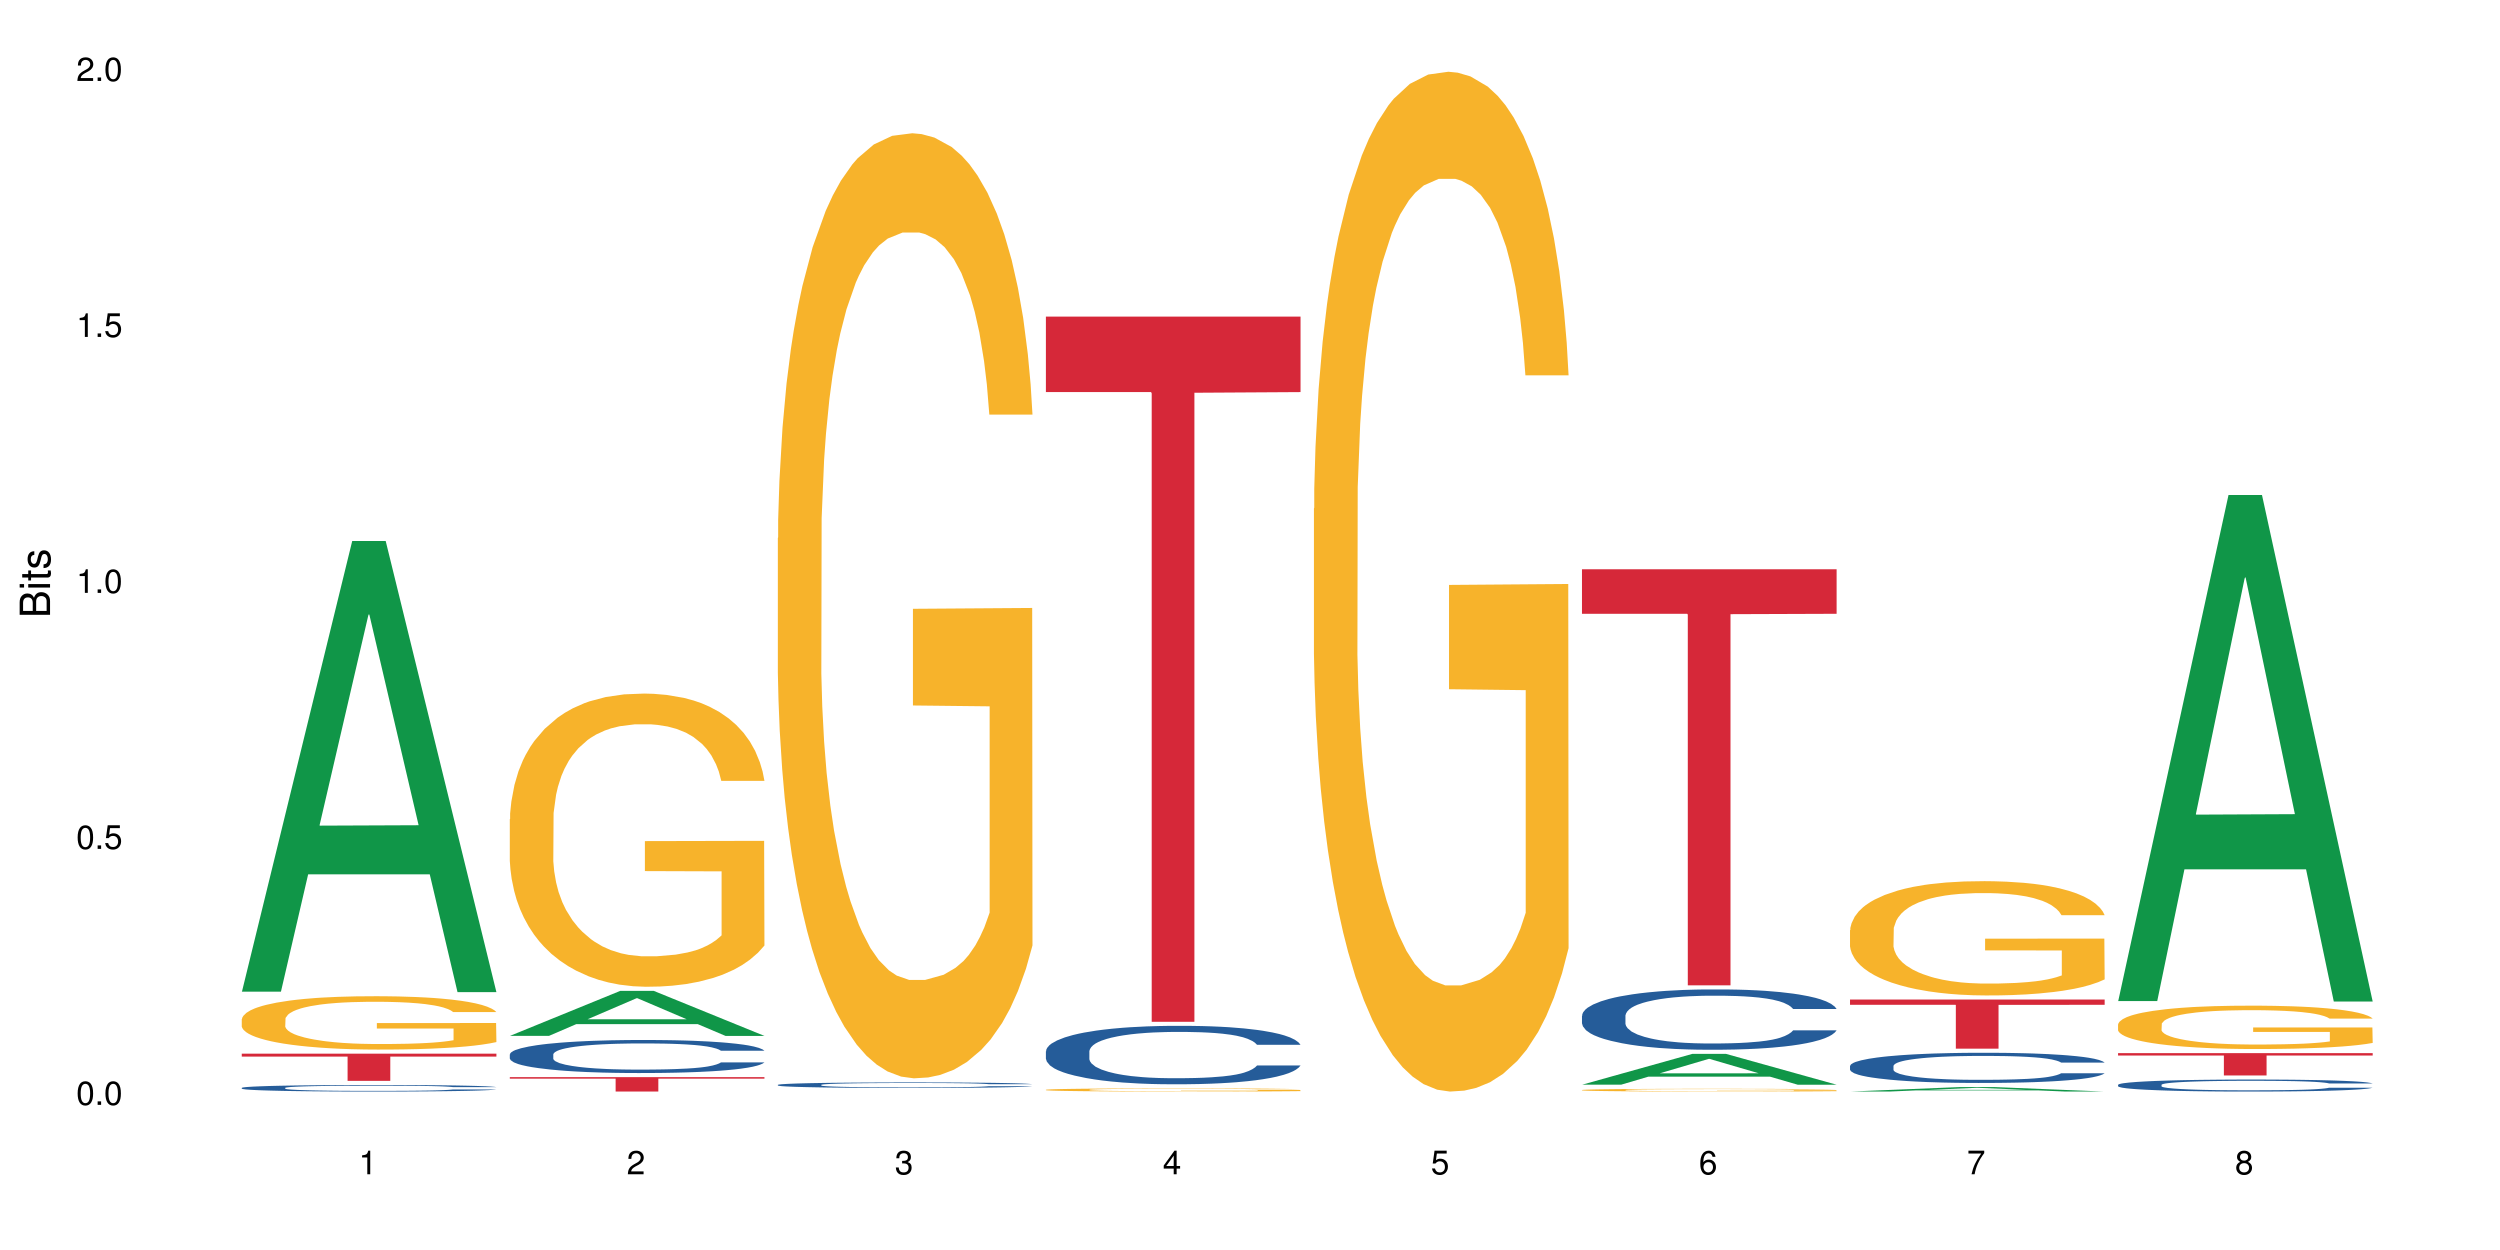 <?xml version="1.0" encoding="UTF-8"?>
<svg xmlns="http://www.w3.org/2000/svg" xmlns:xlink="http://www.w3.org/1999/xlink" width="720pt" height="360pt" viewBox="0 0 720 360" version="1.1">
<defs>
<g>
<symbol overflow="visible" id="glyph0-0">
<path style="stroke:none;" d=""/>
</symbol>
<symbol overflow="visible" id="glyph0-1">
<path style="stroke:none;" d="M 2.641 -6.797 C 2 -6.797 1.422 -6.531 1.078 -6.047 C 0.641 -5.453 0.406 -4.547 0.406 -3.297 C 0.406 -1 1.188 0.219 2.641 0.219 C 4.078 0.219 4.859 -1 4.859 -3.234 C 4.859 -4.562 4.656 -5.438 4.203 -6.047 C 3.844 -6.531 3.281 -6.797 2.641 -6.797 Z M 2.641 -6.047 C 3.547 -6.047 4 -5.125 4 -3.312 C 4 -1.375 3.562 -0.484 2.625 -0.484 C 1.734 -0.484 1.281 -1.422 1.281 -3.281 C 1.281 -5.141 1.734 -6.047 2.641 -6.047 Z M 2.641 -6.047 "/>
</symbol>
<symbol overflow="visible" id="glyph0-2">
<path style="stroke:none;" d="M 1.828 -1 L 0.828 -1 L 0.828 0 L 1.828 0 Z M 1.828 -1 "/>
</symbol>
<symbol overflow="visible" id="glyph0-3">
<path style="stroke:none;" d="M 4.562 -6.797 L 1.062 -6.797 L 0.547 -3.094 L 1.328 -3.094 C 1.719 -3.562 2.047 -3.734 2.578 -3.734 C 3.484 -3.734 4.062 -3.109 4.062 -2.094 C 4.062 -1.125 3.484 -0.531 2.578 -0.531 C 1.828 -0.531 1.375 -0.906 1.188 -1.672 L 0.328 -1.672 C 0.453 -1.109 0.547 -0.844 0.75 -0.594 C 1.125 -0.078 1.828 0.219 2.594 0.219 C 3.969 0.219 4.922 -0.781 4.922 -2.219 C 4.922 -3.562 4.031 -4.484 2.719 -4.484 C 2.25 -4.484 1.859 -4.359 1.469 -4.062 L 1.734 -5.969 L 4.562 -5.969 Z M 4.562 -6.797 "/>
</symbol>
<symbol overflow="visible" id="glyph0-4">
<path style="stroke:none;" d="M 2.484 -4.844 L 2.484 0 L 3.328 0 L 3.328 -6.797 L 2.766 -6.797 C 2.469 -5.75 2.281 -5.609 0.984 -5.453 L 0.984 -4.844 Z M 2.484 -4.844 "/>
</symbol>
<symbol overflow="visible" id="glyph0-5">
<path style="stroke:none;" d="M 4.859 -0.828 L 1.281 -0.828 C 1.359 -1.391 1.672 -1.75 2.5 -2.234 L 3.469 -2.75 C 4.406 -3.266 4.906 -3.969 4.906 -4.812 C 4.906 -5.375 4.672 -5.906 4.266 -6.266 C 3.859 -6.625 3.375 -6.797 2.719 -6.797 C 1.859 -6.797 1.219 -6.5 0.844 -5.922 C 0.609 -5.562 0.5 -5.125 0.484 -4.438 L 1.328 -4.438 C 1.359 -4.906 1.406 -5.188 1.531 -5.406 C 1.75 -5.812 2.188 -6.062 2.703 -6.062 C 3.469 -6.062 4.031 -5.516 4.031 -4.781 C 4.031 -4.25 3.719 -3.797 3.125 -3.438 L 2.234 -2.938 C 0.812 -2.141 0.406 -1.5 0.328 0 L 4.859 0 Z M 4.859 -0.828 "/>
</symbol>
<symbol overflow="visible" id="glyph0-6">
<path style="stroke:none;" d="M 2.125 -3.125 L 2.578 -3.125 C 3.516 -3.125 3.984 -2.703 3.984 -1.891 C 3.984 -1.031 3.469 -0.531 2.578 -0.531 C 1.656 -0.531 1.203 -0.984 1.156 -1.969 L 0.312 -1.969 C 0.344 -1.422 0.438 -1.078 0.609 -0.766 C 0.953 -0.109 1.625 0.219 2.547 0.219 C 3.953 0.219 4.859 -0.609 4.859 -1.906 C 4.859 -2.766 4.516 -3.25 3.703 -3.516 C 4.344 -3.766 4.656 -4.25 4.656 -4.938 C 4.656 -6.109 3.875 -6.797 2.578 -6.797 C 1.203 -6.797 0.484 -6.047 0.453 -4.609 L 1.297 -4.609 C 1.312 -5.016 1.344 -5.25 1.453 -5.453 C 1.641 -5.828 2.062 -6.062 2.594 -6.062 C 3.344 -6.062 3.797 -5.625 3.797 -4.906 C 3.797 -4.422 3.609 -4.141 3.25 -3.984 C 3.016 -3.891 2.719 -3.844 2.125 -3.844 Z M 2.125 -3.125 "/>
</symbol>
<symbol overflow="visible" id="glyph0-7">
<path style="stroke:none;" d="M 3.141 -1.625 L 3.141 0 L 3.984 0 L 3.984 -1.625 L 4.984 -1.625 L 4.984 -2.391 L 3.984 -2.391 L 3.984 -6.797 L 3.359 -6.797 L 0.266 -2.516 L 0.266 -1.625 Z M 3.141 -2.391 L 1 -2.391 L 3.141 -5.359 Z M 3.141 -2.391 "/>
</symbol>
<symbol overflow="visible" id="glyph0-8">
<path style="stroke:none;" d="M 4.781 -5.031 C 4.609 -6.141 3.891 -6.797 2.844 -6.797 C 2.094 -6.797 1.422 -6.438 1.031 -5.828 C 0.609 -5.172 0.406 -4.344 0.406 -3.094 C 0.406 -1.953 0.578 -1.234 0.984 -0.625 C 1.359 -0.078 1.953 0.219 2.703 0.219 C 3.984 0.219 4.922 -0.734 4.922 -2.078 C 4.922 -3.344 4.062 -4.234 2.844 -4.234 C 2.172 -4.234 1.641 -3.969 1.281 -3.469 C 1.281 -5.125 1.828 -6.047 2.797 -6.047 C 3.391 -6.047 3.797 -5.672 3.938 -5.031 Z M 2.734 -3.484 C 3.547 -3.484 4.062 -2.922 4.062 -2 C 4.062 -1.156 3.484 -0.531 2.703 -0.531 C 1.922 -0.531 1.328 -1.188 1.328 -2.047 C 1.328 -2.891 1.906 -3.484 2.734 -3.484 Z M 2.734 -3.484 "/>
</symbol>
<symbol overflow="visible" id="glyph0-9">
<path style="stroke:none;" d="M 4.984 -6.797 L 0.438 -6.797 L 0.438 -5.969 L 4.109 -5.969 C 2.5 -3.656 1.828 -2.234 1.328 0 L 2.219 0 C 2.594 -2.172 3.453 -4.047 4.984 -6.094 Z M 4.984 -6.797 "/>
</symbol>
<symbol overflow="visible" id="glyph0-10">
<path style="stroke:none;" d="M 3.75 -3.578 C 4.453 -4 4.688 -4.344 4.688 -4.984 C 4.688 -6.047 3.844 -6.797 2.641 -6.797 C 1.438 -6.797 0.594 -6.047 0.594 -4.984 C 0.594 -4.359 0.828 -4.016 1.516 -3.578 C 0.734 -3.203 0.359 -2.641 0.359 -1.891 C 0.359 -0.641 1.297 0.219 2.641 0.219 C 3.984 0.219 4.922 -0.641 4.922 -1.875 C 4.922 -2.641 4.531 -3.203 3.75 -3.578 Z M 2.641 -6.047 C 3.359 -6.047 3.812 -5.625 3.812 -4.969 C 3.812 -4.344 3.344 -3.922 2.641 -3.922 C 1.922 -3.922 1.453 -4.344 1.453 -4.984 C 1.453 -5.625 1.922 -6.047 2.641 -6.047 Z M 2.641 -3.203 C 3.484 -3.203 4.062 -2.672 4.062 -1.875 C 4.062 -1.062 3.484 -0.531 2.625 -0.531 C 1.797 -0.531 1.219 -1.078 1.219 -1.875 C 1.219 -2.672 1.797 -3.203 2.641 -3.203 Z M 2.641 -3.203 "/>
</symbol>
<symbol overflow="visible" id="glyph1-0">
<path style="stroke:none;" d=""/>
</symbol>
<symbol overflow="visible" id="glyph1-1">
<path style="stroke:none;" d="M 0 -0.953 L 0 -4.891 C 0 -5.719 -0.234 -6.344 -0.734 -6.797 C -1.188 -7.234 -1.812 -7.469 -2.5 -7.469 C -3.547 -7.469 -4.188 -7 -4.625 -5.875 C -4.984 -6.672 -5.641 -7.094 -6.531 -7.094 C -7.156 -7.094 -7.734 -6.859 -8.141 -6.391 C -8.562 -5.938 -8.75 -5.344 -8.75 -4.5 L -8.75 -0.953 Z M -4.984 -2.062 L -7.766 -2.062 L -7.766 -4.219 C -7.766 -4.844 -7.688 -5.203 -7.453 -5.5 C -7.219 -5.812 -6.859 -5.969 -6.375 -5.969 C -5.906 -5.969 -5.531 -5.812 -5.297 -5.5 C -5.062 -5.203 -4.984 -4.844 -4.984 -4.219 Z M -0.984 -2.062 L -4 -2.062 L -4 -4.781 C -4 -5.328 -3.859 -5.688 -3.578 -5.953 C -3.297 -6.219 -2.922 -6.359 -2.484 -6.359 C -2.062 -6.359 -1.688 -6.219 -1.406 -5.953 C -1.109 -5.688 -0.984 -5.328 -0.984 -4.781 Z M -0.984 -2.062 "/>
</symbol>
<symbol overflow="visible" id="glyph1-2">
<path style="stroke:none;" d="M -6.281 -1.797 L -6.281 -0.797 L 0 -0.797 L 0 -1.797 Z M -8.75 -1.797 L -8.75 -0.797 L -7.484 -0.797 L -7.484 -1.797 Z M -8.75 -1.797 "/>
</symbol>
<symbol overflow="visible" id="glyph1-3">
<path style="stroke:none;" d="M -6.281 -3.047 L -6.281 -2.016 L -8.016 -2.016 L -8.016 -1.016 L -6.281 -1.016 L -6.281 -0.172 L -5.469 -0.172 L -5.469 -1.016 L -0.719 -1.016 C -0.078 -1.016 0.281 -1.453 0.281 -2.234 C 0.281 -2.469 0.25 -2.719 0.188 -3.047 L -0.641 -3.047 C -0.609 -2.922 -0.594 -2.766 -0.594 -2.562 C -0.594 -2.141 -0.719 -2.016 -1.156 -2.016 L -5.469 -2.016 L -5.469 -3.047 Z M -6.281 -3.047 "/>
</symbol>
<symbol overflow="visible" id="glyph1-4">
<path style="stroke:none;" d="M -4.531 -5.25 C -5.766 -5.25 -6.469 -4.422 -6.469 -2.969 C -6.469 -1.516 -5.719 -0.562 -4.547 -0.562 C -3.562 -0.562 -3.094 -1.062 -2.734 -2.562 L -2.516 -3.484 C -2.344 -4.188 -2.094 -4.469 -1.625 -4.469 C -1.047 -4.469 -0.641 -3.875 -0.641 -3 C -0.641 -2.453 -0.797 -2 -1.062 -1.75 C -1.25 -1.594 -1.422 -1.531 -1.875 -1.469 L -1.875 -0.406 C -0.422 -0.453 0.281 -1.266 0.281 -2.922 C 0.281 -4.5 -0.5 -5.516 -1.719 -5.516 C -2.656 -5.516 -3.172 -4.984 -3.469 -3.734 L -3.703 -2.766 C -3.891 -1.953 -4.156 -1.609 -4.594 -1.609 C -5.172 -1.609 -5.547 -2.125 -5.547 -2.938 C -5.547 -3.75 -5.203 -4.172 -4.531 -4.203 Z M -4.531 -5.25 "/>
</symbol>
</g>
</defs>
<g id="surface94811">
<rect x="0" y="0" width="720" height="360" style="fill:rgb(100%,100%,100%);fill-opacity:1;stroke:none;"/>
<path style=" stroke:none;fill-rule:nonzero;fill:rgb(6.275%,58.824%,28.235%);fill-opacity:1;" d="M 69.629 285.609 L 69.707 285.488 L 101.441 155.801 L 111.078 155.801 L 142.965 285.73 L 131.762 285.73 L 123.77 251.816 L 88.746 251.816 L 80.91 285.609 L 69.629 285.609 L 92.117 237.785 L 120.559 237.664 L 106.375 177.027 L 106.219 176.906 L 106.062 177.273 L 92.039 237.664 L 92.117 237.785 Z M 69.629 285.609 "/>
<path style=" stroke:none;fill-rule:nonzero;fill:rgb(14.51%,36.078%,60%);fill-opacity:1;" d="M 69.629 313.301 L 69.719 313.301 L 69.719 313.258 L 69.988 313.191 L 70.613 313.109 L 71.238 313.051 L 72.848 312.949 L 75.086 312.852 L 77.41 312.773 L 79.109 312.73 L 80.629 312.695 L 84.117 312.633 L 86.355 312.598 L 88.77 312.57 L 91.719 312.539 L 93.867 312.523 L 98.695 312.496 L 102.273 312.484 L 105.047 312.477 L 111.039 312.477 L 114.613 312.484 L 117.207 312.492 L 120.07 312.508 L 122.484 312.523 L 126.688 312.559 L 130.445 312.609 L 132.145 312.637 L 134.828 312.691 L 136.883 312.742 L 138.316 312.789 L 139.926 312.852 L 141.355 312.93 L 142.43 313.016 L 142.965 313.09 L 130.445 313.09 L 129.82 313.023 L 129.102 312.969 L 127.762 312.898 L 126.422 312.848 L 124.543 312.797 L 122.844 312.766 L 120.516 312.73 L 118.461 312.711 L 116.312 312.695 L 114.258 312.684 L 110.32 312.676 L 105.762 312.676 L 104.062 312.68 L 100.574 312.691 L 98.695 312.703 L 96.012 312.727 L 94.133 312.75 L 91.898 312.785 L 90.379 312.816 L 88.5 312.859 L 87.16 312.898 L 85.637 312.957 L 84.742 313 L 83.938 313.047 L 83.223 313.105 L 82.688 313.168 L 82.328 313.23 L 82.148 313.293 L 82.148 313.562 L 82.328 313.625 L 82.777 313.695 L 83.938 313.801 L 85.637 313.895 L 87.605 313.965 L 89.484 314.02 L 90.559 314.043 L 91.988 314.07 L 94.223 314.105 L 97.445 314.141 L 99.32 314.152 L 102.184 314.168 L 105.137 314.172 L 109.07 314.172 L 112.559 314.168 L 114.883 314.156 L 117.297 314.145 L 120.605 314.113 L 122.664 314.086 L 124.453 314.055 L 125.793 314.02 L 126.688 313.992 L 128.031 313.941 L 129.102 313.883 L 129.906 313.82 L 130.445 313.762 L 142.965 313.762 L 142.43 313.832 L 141.625 313.898 L 140.82 313.949 L 139.566 314.008 L 138.137 314.062 L 136.078 314.125 L 134.379 314.164 L 132.145 314.207 L 130.086 314.238 L 127.852 314.27 L 124.543 314.305 L 122.395 314.32 L 120.07 314.336 L 117.297 314.352 L 113.809 314.363 L 110.055 314.367 L 106.566 314.371 L 102.809 314.367 L 100.035 314.359 L 96.371 314.344 L 91.809 314.312 L 88.5 314.281 L 85.906 314.246 L 83.672 314.215 L 81.168 314.168 L 77.945 314.09 L 75.98 314.031 L 74.637 313.984 L 73.117 313.914 L 72.043 313.855 L 70.793 313.758 L 69.898 313.637 L 69.629 313.539 Z M 69.629 313.301 "/>
<path style=" stroke:none;fill-rule:nonzero;fill:rgb(96.863%,70.196%,16.863%);fill-opacity:1;" d="M 69.629 293.492 L 69.719 293.477 L 69.719 293.199 L 70.078 292.566 L 70.973 291.695 L 72.133 290.98 L 73.387 290.418 L 74.191 290.125 L 75.531 289.703 L 76.695 289.395 L 79.645 288.762 L 83.402 288.172 L 85.461 287.922 L 87.785 287.684 L 91.094 287.414 L 92.613 287.316 L 97.266 287.094 L 102.543 286.953 L 108.355 286.91 L 111.039 286.926 L 114.703 286.98 L 119.711 287.137 L 122.574 287.277 L 124.809 287.414 L 127.137 287.598 L 129.996 287.879 L 132.68 288.215 L 134.828 288.551 L 136.973 288.973 L 138.762 289.422 L 140.281 289.914 L 141.625 290.504 L 142.43 290.996 L 142.965 291.484 L 130.535 291.484 L 129.82 290.996 L 129.016 290.617 L 127.672 290.152 L 126.332 289.816 L 124.988 289.551 L 122.484 289.184 L 120.34 288.961 L 117.656 288.762 L 115.062 288.637 L 112.109 288.551 L 110.32 288.523 L 105.582 288.523 L 101.289 288.621 L 98.785 288.734 L 96.996 288.848 L 94.492 289.059 L 92.973 289.227 L 92.078 289.34 L 89.395 289.773 L 87.605 290.168 L 86.621 290.434 L 85.371 290.855 L 84.477 291.234 L 83.492 291.793 L 82.953 292.215 L 82.238 293.168 L 82.148 295.695 L 82.418 296.227 L 82.953 296.805 L 83.672 297.309 L 84.742 297.844 L 85.816 298.25 L 87.695 298.797 L 89.305 299.16 L 90.559 299.398 L 92.973 299.777 L 93.957 299.906 L 96.281 300.156 L 98.695 300.355 L 101.648 300.523 L 103.883 300.605 L 107.461 300.676 L 112.02 300.676 L 117.387 300.594 L 120.785 300.48 L 123.109 300.367 L 124.633 300.27 L 126.508 300.117 L 127.852 299.977 L 129.102 299.82 L 130.625 299.582 L 130.625 296.227 L 108.535 296.215 L 108.535 294.645 L 142.875 294.629 L 142.965 300.117 L 141.086 300.496 L 138.762 300.859 L 136.527 301.141 L 134.199 301.379 L 130.891 301.645 L 128.207 301.812 L 124.094 302.012 L 120.34 302.137 L 116.402 302.219 L 112.914 302.262 L 108.801 302.277 L 105.137 302.25 L 101.199 302.164 L 98.07 302.051 L 95.207 301.91 L 92.344 301.73 L 88.77 301.434 L 86.441 301.195 L 84.027 300.902 L 81.613 300.551 L 79.469 300.172 L 78.035 299.875 L 76.605 299.539 L 75.086 299.117 L 73.652 298.641 L 72.582 298.207 L 71.598 297.715 L 70.883 297.254 L 70.164 296.621 L 69.809 296.117 L 69.629 295.68 Z M 69.629 293.492 "/>
<path style=" stroke:none;fill-rule:nonzero;fill:rgb(83.922%,15.686%,22.353%);fill-opacity:1;" d="M 69.629 303.457 L 142.965 303.457 L 142.965 304.297 L 112.402 304.301 L 112.402 311.297 L 100.105 311.297 L 100.105 304.309 L 99.926 304.297 L 69.629 304.297 Z M 69.629 303.457 "/>
<path style=" stroke:none;fill-rule:nonzero;fill:rgb(6.275%,58.824%,28.235%);fill-opacity:1;" d="M 146.824 298.332 L 146.902 298.32 L 178.637 285.371 L 188.273 285.371 L 220.16 298.344 L 208.957 298.344 L 200.965 294.957 L 165.941 294.957 L 158.109 298.332 L 146.824 298.332 L 169.312 293.555 L 197.754 293.543 L 183.57 287.488 L 183.414 287.477 L 183.258 287.516 L 169.234 293.543 L 169.312 293.555 Z M 146.824 298.332 "/>
<path style=" stroke:none;fill-rule:nonzero;fill:rgb(14.51%,36.078%,60%);fill-opacity:1;" d="M 146.824 303.66 L 146.914 303.652 L 146.914 303.445 L 147.184 303.113 L 147.809 302.695 L 148.434 302.41 L 150.043 301.898 L 152.281 301.402 L 154.605 301.02 L 156.305 300.793 L 157.824 300.617 L 161.312 300.297 L 163.551 300.133 L 165.965 299.984 L 168.914 299.836 L 171.062 299.75 L 175.891 299.609 L 179.469 299.551 L 182.242 299.523 L 188.234 299.523 L 191.812 299.559 L 194.406 299.602 L 197.266 299.672 L 199.68 299.75 L 203.883 299.941 L 207.641 300.184 L 209.34 300.324 L 212.023 300.594 L 214.078 300.855 L 215.512 301.078 L 217.121 301.402 L 218.551 301.793 L 219.625 302.234 L 220.16 302.609 L 207.641 302.609 L 207.016 302.262 L 206.301 301.992 L 204.957 301.637 L 203.617 301.383 L 201.738 301.133 L 200.039 300.965 L 197.715 300.801 L 195.656 300.695 L 193.512 300.617 L 191.453 300.566 L 187.52 300.516 L 182.957 300.516 L 181.258 300.531 L 177.77 300.602 L 175.891 300.664 L 173.207 300.785 L 171.332 300.898 L 169.094 301.07 L 167.574 301.219 L 165.695 301.445 L 164.355 301.645 L 162.836 301.934 L 161.941 302.148 L 161.137 302.391 L 160.418 302.68 L 159.883 302.984 L 159.523 303.305 L 159.348 303.617 L 159.348 304.965 L 159.523 305.277 L 159.973 305.645 L 161.137 306.176 L 162.836 306.637 L 164.801 307 L 166.68 307.262 L 167.754 307.383 L 169.184 307.523 L 171.418 307.695 L 174.641 307.871 L 176.516 307.938 L 179.379 308.008 L 182.332 308.043 L 186.266 308.043 L 189.754 308.008 L 192.078 307.965 L 194.492 307.895 L 197.805 307.746 L 199.859 307.609 L 201.648 307.445 L 202.988 307.277 L 203.883 307.141 L 205.227 306.871 L 206.301 306.574 L 207.105 306.27 L 207.641 305.973 L 220.16 305.973 L 219.625 306.32 L 218.82 306.66 L 218.016 306.914 L 216.762 307.219 L 215.332 307.488 L 213.273 307.793 L 211.574 307.992 L 209.34 308.207 L 207.281 308.375 L 205.047 308.523 L 201.738 308.695 L 199.59 308.781 L 197.266 308.859 L 194.492 308.93 L 191.004 308.992 L 187.25 309.027 L 183.762 309.035 L 180.004 309.016 L 177.234 308.98 L 173.566 308.902 L 169.004 308.746 L 165.695 308.582 L 163.102 308.418 L 160.867 308.242 L 158.363 308.008 L 155.145 307.625 L 153.176 307.332 L 151.832 307.086 L 150.312 306.75 L 149.238 306.445 L 147.988 305.957 L 147.094 305.34 L 146.824 304.863 Z M 146.824 303.66 "/>
<path style=" stroke:none;fill-rule:nonzero;fill:rgb(96.863%,70.196%,16.863%);fill-opacity:1;" d="M 146.824 235.914 L 146.914 235.836 L 146.914 234.293 L 147.273 230.824 L 148.168 226.043 L 149.328 222.109 L 150.582 219.023 L 151.387 217.406 L 152.727 215.09 L 153.891 213.395 L 156.844 209.926 L 160.598 206.684 L 162.656 205.297 L 164.98 203.984 L 168.289 202.52 L 169.809 201.98 L 174.461 200.746 L 179.738 199.977 L 185.551 199.746 L 188.234 199.82 L 191.898 200.129 L 196.91 200.98 L 199.77 201.75 L 202.008 202.52 L 204.332 203.523 L 207.195 205.066 L 209.875 206.918 L 212.023 208.77 L 214.168 211.082 L 215.957 213.551 L 217.477 216.25 L 218.82 219.488 L 219.625 222.188 L 220.16 224.887 L 207.73 224.887 L 207.016 222.188 L 206.211 220.105 L 204.867 217.559 L 203.527 215.707 L 202.184 214.242 L 199.68 212.238 L 197.535 211.004 L 194.852 209.926 L 192.258 209.23 L 189.305 208.77 L 187.52 208.613 L 182.777 208.613 L 178.484 209.152 L 175.98 209.77 L 174.191 210.387 L 171.688 211.543 L 170.168 212.469 L 169.273 213.086 L 166.59 215.477 L 164.801 217.637 L 163.816 219.102 L 162.566 221.414 L 161.672 223.496 L 160.688 226.582 L 160.152 228.895 L 159.434 234.141 L 159.348 248.023 L 159.613 250.953 L 160.152 254.113 L 160.867 256.891 L 161.941 259.82 L 163.012 262.059 L 164.891 265.066 L 166.5 267.07 L 167.754 268.383 L 170.168 270.465 L 171.152 271.156 L 173.477 272.547 L 175.891 273.625 L 178.844 274.551 L 181.078 275.012 L 184.656 275.398 L 189.219 275.398 L 194.582 274.938 L 197.98 274.32 L 200.309 273.703 L 201.828 273.164 L 203.707 272.312 L 205.047 271.543 L 206.301 270.695 L 207.82 269.383 L 207.82 250.953 L 185.73 250.875 L 185.73 242.238 L 220.07 242.16 L 220.16 272.312 L 218.285 274.398 L 215.957 276.402 L 213.723 277.945 L 211.398 279.254 L 208.086 280.719 L 205.406 281.645 L 201.289 282.727 L 197.535 283.418 L 193.598 283.883 L 190.113 284.113 L 185.996 284.191 L 182.332 284.035 L 178.395 283.574 L 175.266 282.957 L 172.402 282.188 L 169.543 281.184 L 165.965 279.562 L 163.641 278.254 L 161.223 276.633 L 158.809 274.707 L 156.664 272.621 L 155.23 271.004 L 153.801 269.152 L 152.281 266.84 L 150.852 264.219 L 149.777 261.824 L 148.793 259.125 L 148.078 256.582 L 147.363 253.113 L 147.004 250.336 L 146.824 247.945 Z M 146.824 235.914 "/>
<path style=" stroke:none;fill-rule:nonzero;fill:rgb(83.922%,15.686%,22.353%);fill-opacity:1;" d="M 146.824 310.215 L 220.16 310.215 L 220.16 310.66 L 189.598 310.664 L 189.598 314.371 L 177.301 314.371 L 177.301 310.668 L 177.121 310.66 L 146.824 310.66 Z M 146.824 310.215 "/>
<path style=" stroke:none;fill-rule:nonzero;fill:rgb(14.51%,36.078%,60%);fill-opacity:1;" d="M 224.02 312.43 L 224.109 312.43 L 224.109 312.395 L 224.379 312.34 L 225.004 312.27 L 225.633 312.223 L 227.242 312.137 L 229.477 312.051 L 231.801 311.988 L 233.5 311.949 L 235.023 311.922 L 238.508 311.867 L 240.746 311.84 L 243.16 311.816 L 246.113 311.789 L 248.258 311.777 L 253.086 311.754 L 256.664 311.742 L 259.438 311.738 L 265.43 311.738 L 269.008 311.746 L 271.602 311.75 L 274.461 311.762 L 276.875 311.777 L 281.082 311.809 L 284.836 311.848 L 286.535 311.871 L 289.219 311.918 L 291.277 311.961 L 292.707 312 L 294.316 312.051 L 295.746 312.117 L 296.82 312.191 L 297.355 312.254 L 284.836 312.254 L 284.211 312.195 L 283.496 312.152 L 282.152 312.094 L 280.812 312.051 L 278.934 312.008 L 277.234 311.98 L 274.91 311.953 L 272.852 311.934 L 270.707 311.922 L 268.648 311.914 L 264.715 311.902 L 260.152 311.902 L 258.453 311.906 L 254.965 311.918 L 253.086 311.93 L 250.406 311.949 L 248.527 311.969 L 246.289 311.996 L 244.77 312.023 L 242.891 312.059 L 241.551 312.094 L 240.031 312.141 L 239.137 312.176 L 238.332 312.219 L 237.613 312.266 L 237.078 312.316 L 236.723 312.371 L 236.543 312.422 L 236.543 312.648 L 236.723 312.703 L 237.168 312.762 L 238.332 312.852 L 240.031 312.93 L 241.996 312.988 L 243.875 313.031 L 244.949 313.055 L 246.379 313.078 L 248.617 313.105 L 251.836 313.137 L 253.715 313.145 L 256.574 313.156 L 259.527 313.164 L 263.461 313.164 L 266.949 313.156 L 269.273 313.152 L 271.691 313.141 L 275 313.113 L 277.055 313.09 L 278.844 313.062 L 280.188 313.035 L 281.082 313.012 L 282.422 312.969 L 283.496 312.918 L 284.301 312.867 L 284.836 312.816 L 297.355 312.816 L 296.82 312.875 L 296.016 312.934 L 295.211 312.977 L 293.957 313.027 L 292.527 313.07 L 290.473 313.121 L 288.773 313.156 L 286.535 313.191 L 284.48 313.219 L 282.242 313.242 L 278.934 313.273 L 276.789 313.289 L 274.461 313.301 L 271.691 313.312 L 268.203 313.324 L 264.445 313.328 L 257.203 313.328 L 254.43 313.32 L 250.762 313.309 L 246.199 313.281 L 242.891 313.254 L 240.297 313.227 L 238.062 313.199 L 235.559 313.156 L 232.34 313.094 L 230.371 313.043 L 229.031 313.004 L 227.508 312.945 L 226.438 312.895 L 225.184 312.816 L 224.289 312.711 L 224.02 312.633 Z M 224.02 312.43 "/>
<path style=" stroke:none;fill-rule:nonzero;fill:rgb(96.863%,70.196%,16.863%);fill-opacity:1;" d="M 224.02 154.953 L 224.109 154.707 L 224.109 149.734 L 224.469 138.547 L 225.363 123.137 L 226.523 110.461 L 227.777 100.516 L 228.582 95.297 L 229.926 87.84 L 231.086 82.371 L 234.039 71.188 L 237.793 60.746 L 239.852 56.273 L 242.176 52.047 L 245.484 47.324 L 247.004 45.582 L 251.656 41.605 L 256.934 39.121 L 262.746 38.375 L 265.43 38.625 L 269.098 39.617 L 274.105 42.352 L 276.965 44.836 L 279.203 47.324 L 281.527 50.555 L 284.391 55.527 L 287.074 61.492 L 289.219 67.457 L 291.367 74.914 L 293.152 82.867 L 294.676 91.57 L 296.016 102.008 L 296.82 110.707 L 297.355 119.41 L 284.926 119.41 L 284.211 110.707 L 283.406 103.996 L 282.062 95.793 L 280.723 89.828 L 279.383 85.105 L 276.875 78.645 L 274.73 74.664 L 272.047 71.188 L 269.453 68.949 L 266.504 67.457 L 264.715 66.961 L 259.973 66.961 L 255.68 68.699 L 253.176 70.688 L 251.387 72.676 L 248.883 76.406 L 247.363 79.387 L 246.469 81.379 L 243.785 89.082 L 241.996 96.043 L 241.016 100.766 L 239.762 108.223 L 238.867 114.934 L 237.883 124.875 L 237.348 132.336 L 236.633 149.238 L 236.543 193.98 L 236.809 203.426 L 237.348 213.617 L 238.062 222.566 L 239.137 232.012 L 240.207 239.219 L 242.086 248.914 L 243.695 255.375 L 244.949 259.602 L 247.363 266.312 L 248.348 268.551 L 250.672 273.023 L 253.086 276.504 L 256.039 279.488 L 258.273 280.98 L 261.852 282.223 L 266.414 282.223 L 271.777 280.73 L 275.176 278.742 L 277.504 276.754 L 279.023 275.012 L 280.902 272.277 L 282.242 269.793 L 283.496 267.059 L 285.016 262.832 L 285.016 203.426 L 262.926 203.176 L 262.926 175.336 L 297.27 175.09 L 297.355 272.277 L 295.48 278.992 L 293.152 285.453 L 290.918 290.426 L 288.594 294.648 L 285.285 299.375 L 282.602 302.355 L 278.488 305.836 L 274.73 308.074 L 270.797 309.566 L 267.309 310.309 L 263.195 310.559 L 259.527 310.062 L 255.59 308.57 L 252.461 306.582 L 249.598 304.098 L 246.738 300.863 L 243.16 295.645 L 240.836 291.418 L 238.422 286.199 L 236.004 279.984 L 233.859 273.273 L 232.43 268.055 L 230.996 262.086 L 229.477 254.629 L 228.047 246.18 L 226.973 238.473 L 225.988 229.773 L 225.273 221.57 L 224.559 210.387 L 224.199 201.438 L 224.02 193.73 Z M 224.02 154.953 "/>
<path style=" stroke:none;fill-rule:nonzero;fill:rgb(14.51%,36.078%,60%);fill-opacity:1;" d="M 301.219 302.77 L 301.305 302.754 L 301.305 302.387 L 301.574 301.801 L 302.199 301.062 L 302.828 300.555 L 304.438 299.648 L 306.672 298.77 L 308.996 298.094 L 310.695 297.695 L 312.219 297.387 L 315.707 296.816 L 317.941 296.523 L 320.355 296.262 L 323.309 296 L 325.453 295.848 L 330.285 295.602 L 333.859 295.496 L 336.633 295.449 L 342.625 295.449 L 346.203 295.508 L 348.797 295.586 L 351.656 295.711 L 354.074 295.848 L 358.277 296.188 L 362.031 296.617 L 363.73 296.863 L 366.414 297.34 L 368.473 297.801 L 369.902 298.203 L 371.512 298.77 L 372.945 299.465 L 374.016 300.246 L 374.555 300.91 L 362.031 300.91 L 361.406 300.293 L 360.691 299.816 L 359.348 299.188 L 358.008 298.738 L 356.129 298.293 L 354.43 298 L 352.105 297.711 L 350.047 297.523 L 347.902 297.387 L 345.844 297.293 L 341.91 297.203 L 337.348 297.203 L 335.648 297.234 L 332.16 297.355 L 330.285 297.465 L 327.602 297.68 L 325.723 297.879 L 323.484 298.188 L 321.965 298.449 L 320.086 298.848 L 318.746 299.203 L 317.227 299.711 L 316.332 300.094 L 315.527 300.523 L 314.812 301.031 L 314.273 301.57 L 313.918 302.141 L 313.738 302.695 L 313.738 305.078 L 313.918 305.633 L 314.363 306.277 L 315.527 307.219 L 317.227 308.031 L 319.195 308.68 L 321.07 309.141 L 322.145 309.355 L 323.574 309.602 L 325.812 309.91 L 329.031 310.215 L 330.91 310.34 L 333.77 310.465 L 336.723 310.523 L 340.656 310.523 L 344.145 310.465 L 346.473 310.387 L 348.887 310.262 L 352.195 310 L 354.25 309.754 L 356.039 309.465 L 357.383 309.172 L 358.277 308.926 L 359.617 308.449 L 360.691 307.926 L 361.496 307.387 L 362.031 306.863 L 374.555 306.863 L 374.016 307.477 L 373.211 308.078 L 372.406 308.523 L 371.156 309.062 L 369.723 309.539 L 367.668 310.078 L 365.969 310.434 L 363.73 310.816 L 361.676 311.109 L 359.438 311.371 L 356.129 311.68 L 353.984 311.832 L 351.656 311.969 L 348.887 312.094 L 345.398 312.203 L 341.641 312.262 L 338.152 312.277 L 334.398 312.246 L 331.625 312.188 L 327.957 312.047 L 323.398 311.77 L 320.086 311.477 L 317.496 311.188 L 315.258 310.879 L 312.754 310.465 L 309.535 309.785 L 307.566 309.262 L 306.227 308.832 L 304.707 308.23 L 303.633 307.695 L 302.379 306.832 L 301.484 305.738 L 301.219 304.895 Z M 301.219 302.77 "/>
<path style=" stroke:none;fill-rule:nonzero;fill:rgb(96.863%,70.196%,16.863%);fill-opacity:1;" d="M 301.219 313.848 L 301.305 313.848 L 301.305 313.832 L 301.664 313.793 L 302.559 313.742 L 303.723 313.699 L 304.973 313.668 L 305.777 313.648 L 307.121 313.625 L 308.281 313.605 L 311.234 313.566 L 314.988 313.531 L 317.047 313.52 L 319.371 313.504 L 322.68 313.488 L 324.203 313.48 L 328.852 313.469 L 334.129 313.461 L 339.941 313.457 L 342.625 313.457 L 346.293 313.461 L 351.301 313.473 L 354.164 313.48 L 356.398 313.488 L 358.723 313.5 L 361.586 313.516 L 364.27 313.535 L 366.414 313.555 L 368.562 313.582 L 370.352 313.605 L 371.871 313.637 L 373.211 313.672 L 374.016 313.699 L 374.555 313.73 L 362.121 313.73 L 361.406 313.699 L 360.602 313.68 L 359.262 313.652 L 357.918 313.629 L 356.578 313.613 L 354.074 313.594 L 351.926 313.578 L 349.242 313.566 L 346.648 313.559 L 343.699 313.555 L 337.168 313.555 L 332.875 313.559 L 330.371 313.566 L 328.586 313.574 L 326.078 313.586 L 324.559 313.594 L 323.664 313.602 L 320.98 313.629 L 319.195 313.652 L 318.211 313.668 L 316.957 313.691 L 316.062 313.715 L 315.078 313.746 L 314.543 313.773 L 313.828 313.828 L 313.738 313.98 L 314.008 314.012 L 314.543 314.047 L 315.258 314.074 L 316.332 314.105 L 317.406 314.133 L 319.281 314.164 L 320.895 314.188 L 322.145 314.199 L 324.559 314.223 L 325.543 314.23 L 327.867 314.246 L 330.285 314.258 L 333.234 314.266 L 335.469 314.27 L 339.047 314.277 L 343.609 314.277 L 348.977 314.27 L 352.375 314.266 L 354.699 314.258 L 356.219 314.25 L 358.098 314.242 L 359.438 314.234 L 360.691 314.227 L 362.211 314.211 L 362.211 314.012 L 340.121 314.012 L 340.121 313.918 L 374.465 313.918 L 374.555 314.242 L 372.676 314.266 L 370.352 314.285 L 368.113 314.305 L 365.789 314.316 L 362.48 314.332 L 359.797 314.344 L 355.684 314.355 L 351.926 314.363 L 347.992 314.367 L 344.504 314.371 L 340.391 314.371 L 336.723 314.367 L 332.789 314.363 L 329.656 314.355 L 326.797 314.348 L 323.934 314.34 L 320.355 314.32 L 318.031 314.305 L 315.617 314.289 L 313.203 314.27 L 311.055 314.246 L 309.625 314.227 L 308.191 314.207 L 306.672 314.184 L 305.242 314.156 L 304.168 314.129 L 303.184 314.102 L 302.469 314.07 L 301.754 314.035 L 301.395 314.004 L 301.219 313.98 Z M 301.219 313.848 "/>
<path style=" stroke:none;fill-rule:nonzero;fill:rgb(83.922%,15.686%,22.353%);fill-opacity:1;" d="M 301.219 91.184 L 374.555 91.184 L 374.555 112.922 L 343.988 113.113 L 343.988 294.27 L 331.691 294.27 L 331.691 113.305 L 331.516 112.922 L 301.219 112.922 Z M 301.219 91.184 "/>
<path style=" stroke:none;fill-rule:nonzero;fill:rgb(96.863%,70.196%,16.863%);fill-opacity:1;" d="M 378.414 146.461 L 378.504 146.191 L 378.504 140.828 L 378.859 128.758 L 379.754 112.129 L 380.918 98.449 L 382.168 87.719 L 382.973 82.086 L 384.316 74.039 L 385.477 68.141 L 388.43 56.07 L 392.188 44.805 L 394.242 39.977 L 396.566 35.414 L 399.879 30.32 L 401.398 28.441 L 406.047 24.148 L 411.324 21.469 L 417.137 20.664 L 419.82 20.93 L 423.488 22.004 L 428.496 24.953 L 431.359 27.637 L 433.594 30.32 L 435.918 33.805 L 438.781 39.172 L 441.465 45.609 L 443.609 52.047 L 445.758 60.094 L 447.547 68.676 L 449.066 78.062 L 450.406 89.328 L 451.211 98.715 L 451.75 108.105 L 439.316 108.105 L 438.602 98.715 L 437.797 91.477 L 436.457 82.625 L 435.113 76.188 L 433.773 71.09 L 431.27 64.117 L 429.121 59.824 L 426.438 56.07 L 423.848 53.656 L 420.895 52.047 L 419.105 51.508 L 414.367 51.508 L 410.074 53.387 L 407.57 55.531 L 405.781 57.68 L 403.277 61.703 L 401.754 64.922 L 400.859 67.066 L 398.18 75.383 L 396.391 82.891 L 395.406 87.988 L 394.152 96.035 L 393.258 103.277 L 392.277 114.004 L 391.738 122.051 L 391.023 140.293 L 390.934 188.574 L 391.203 198.766 L 391.738 209.762 L 392.453 219.418 L 393.527 229.609 L 394.602 237.391 L 396.48 247.852 L 398.09 254.824 L 399.34 259.383 L 401.754 266.625 L 402.738 269.039 L 405.066 273.867 L 407.48 277.625 L 410.43 280.844 L 412.668 282.453 L 416.242 283.793 L 420.805 283.793 L 426.172 282.184 L 429.57 280.039 L 431.895 277.891 L 433.414 276.016 L 435.293 273.062 L 436.637 270.383 L 437.887 267.43 L 439.406 262.871 L 439.406 198.766 L 417.316 198.496 L 417.316 168.457 L 451.66 168.188 L 451.75 273.062 L 449.871 280.305 L 447.547 287.281 L 445.309 292.645 L 442.984 297.203 L 439.676 302.301 L 436.992 305.52 L 432.879 309.273 L 429.121 311.688 L 425.188 313.297 L 421.699 314.102 L 417.586 314.371 L 413.918 313.836 L 409.984 312.227 L 406.852 310.078 L 403.992 307.398 L 401.129 303.91 L 397.551 298.277 L 395.227 293.719 L 392.812 288.086 L 390.398 281.379 L 388.25 274.137 L 386.82 268.504 L 385.391 262.066 L 383.867 254.02 L 382.438 244.898 L 381.363 236.586 L 380.379 227.195 L 379.664 218.344 L 378.949 206.277 L 378.594 196.621 L 378.414 188.305 Z M 378.414 146.461 "/>
<path style=" stroke:none;fill-rule:nonzero;fill:rgb(6.275%,58.824%,28.235%);fill-opacity:1;" d="M 455.609 312.391 L 455.688 312.383 L 487.418 303.512 L 497.055 303.512 L 528.945 312.398 L 517.742 312.398 L 509.75 310.078 L 474.727 310.078 L 466.891 312.391 L 455.609 312.391 L 478.094 309.117 L 506.535 309.109 L 492.355 304.965 L 492.199 304.953 L 492.043 304.98 L 478.016 309.109 L 478.094 309.117 Z M 455.609 312.391 "/>
<path style=" stroke:none;fill-rule:nonzero;fill:rgb(14.51%,36.078%,60%);fill-opacity:1;" d="M 455.609 292.516 L 455.699 292.5 L 455.699 292.117 L 455.965 291.516 L 456.594 290.754 L 457.219 290.23 L 458.828 289.293 L 461.066 288.387 L 463.391 287.688 L 465.09 287.273 L 466.609 286.957 L 470.098 286.371 L 472.332 286.066 L 474.746 285.797 L 477.699 285.527 L 479.848 285.367 L 484.676 285.113 L 488.254 285.004 L 491.023 284.957 L 497.016 284.957 L 500.594 285.02 L 503.188 285.098 L 506.051 285.227 L 508.465 285.367 L 512.668 285.719 L 516.426 286.164 L 518.125 286.418 L 520.805 286.91 L 522.863 287.387 L 524.293 287.801 L 525.906 288.387 L 527.336 289.102 L 528.41 289.91 L 528.945 290.594 L 516.426 290.594 L 515.797 289.961 L 515.082 289.465 L 513.742 288.816 L 512.398 288.355 L 510.523 287.895 L 508.824 287.594 L 506.496 287.289 L 504.441 287.102 L 502.293 286.957 L 500.238 286.863 L 496.301 286.766 L 491.742 286.766 L 490.043 286.797 L 486.555 286.926 L 484.676 287.035 L 481.992 287.258 L 480.113 287.465 L 477.879 287.781 L 476.359 288.055 L 474.48 288.465 L 473.137 288.832 L 471.617 289.355 L 470.723 289.754 L 469.918 290.195 L 469.203 290.723 L 468.668 291.277 L 468.309 291.863 L 468.129 292.438 L 468.129 294.898 L 468.309 295.469 L 468.758 296.137 L 469.918 297.105 L 471.617 297.949 L 473.586 298.613 L 475.465 299.09 L 476.535 299.312 L 477.969 299.566 L 480.203 299.887 L 483.422 300.203 L 485.301 300.332 L 488.164 300.457 L 491.113 300.52 L 495.051 300.52 L 498.539 300.457 L 500.863 300.379 L 503.277 300.25 L 506.586 299.98 L 508.645 299.727 L 510.434 299.426 L 511.773 299.125 L 512.668 298.871 L 514.008 298.375 L 515.082 297.836 L 515.887 297.281 L 516.426 296.742 L 528.945 296.742 L 528.41 297.375 L 527.605 297.996 L 526.797 298.457 L 525.547 299.012 L 524.117 299.504 L 522.059 300.059 L 520.359 300.426 L 518.125 300.824 L 516.066 301.125 L 513.832 301.395 L 510.523 301.711 L 508.375 301.871 L 506.051 302.016 L 503.277 302.141 L 499.789 302.254 L 496.035 302.316 L 492.547 302.332 L 488.789 302.301 L 486.016 302.234 L 482.352 302.094 L 477.789 301.809 L 474.48 301.504 L 471.887 301.203 L 469.648 300.887 L 467.145 300.457 L 463.926 299.758 L 461.957 299.219 L 460.617 298.773 L 459.098 298.156 L 458.023 297.598 L 456.773 296.711 L 455.879 295.582 L 455.609 294.707 Z M 455.609 292.516 "/>
<path style=" stroke:none;fill-rule:nonzero;fill:rgb(96.863%,70.196%,16.863%);fill-opacity:1;" d="M 455.609 313.918 L 455.699 313.918 L 455.699 313.902 L 456.055 313.871 L 456.949 313.824 L 458.113 313.789 L 459.367 313.758 L 460.172 313.742 L 461.512 313.723 L 462.676 313.707 L 465.625 313.672 L 469.383 313.641 L 471.438 313.629 L 473.766 313.617 L 477.074 313.602 L 478.594 313.598 L 483.246 313.586 L 488.52 313.578 L 497.016 313.578 L 500.684 313.582 L 505.691 313.59 L 508.555 313.598 L 510.789 313.602 L 513.117 313.613 L 515.977 313.629 L 518.66 313.645 L 520.805 313.66 L 522.953 313.684 L 524.742 313.707 L 526.262 313.73 L 527.605 313.762 L 528.41 313.789 L 528.945 313.812 L 516.516 313.812 L 515.797 313.789 L 514.992 313.77 L 513.652 313.746 L 512.309 313.727 L 510.969 313.715 L 508.465 313.695 L 506.316 313.684 L 503.637 313.672 L 501.043 313.668 L 498.09 313.66 L 491.562 313.66 L 487.27 313.664 L 484.766 313.672 L 482.977 313.676 L 480.473 313.688 L 478.953 313.695 L 475.375 313.727 L 473.586 313.746 L 472.602 313.758 L 471.348 313.781 L 470.457 313.801 L 469.473 313.828 L 468.934 313.852 L 468.219 313.902 L 468.129 314.031 L 468.398 314.059 L 468.934 314.09 L 469.648 314.113 L 470.723 314.141 L 471.797 314.164 L 473.676 314.191 L 475.285 314.211 L 476.535 314.223 L 478.953 314.242 L 479.934 314.25 L 482.262 314.262 L 484.676 314.27 L 487.625 314.281 L 489.863 314.285 L 493.441 314.289 L 498 314.289 L 503.367 314.285 L 506.766 314.277 L 509.09 314.273 L 510.609 314.266 L 512.488 314.258 L 513.832 314.25 L 515.082 314.242 L 516.602 314.23 L 516.602 314.059 L 494.512 314.059 L 494.512 313.977 L 528.855 313.977 L 528.945 314.258 L 527.066 314.277 L 524.742 314.297 L 522.508 314.312 L 520.18 314.324 L 516.871 314.34 L 514.188 314.348 L 510.074 314.355 L 506.316 314.363 L 502.383 314.367 L 498.895 314.371 L 491.113 314.371 L 487.18 314.363 L 484.051 314.359 L 478.324 314.344 L 474.746 314.328 L 472.422 314.316 L 470.008 314.301 L 467.594 314.281 L 465.445 314.262 L 462.586 314.23 L 461.066 314.207 L 459.633 314.184 L 458.559 314.16 L 457.578 314.137 L 456.859 314.109 L 456.145 314.078 L 455.789 314.051 L 455.609 314.031 Z M 455.609 313.918 "/>
<path style=" stroke:none;fill-rule:nonzero;fill:rgb(83.922%,15.686%,22.353%);fill-opacity:1;" d="M 455.609 163.941 L 528.945 163.941 L 528.945 176.77 L 498.383 176.883 L 498.383 283.777 L 486.086 283.777 L 486.086 176.996 L 485.906 176.77 L 455.609 176.77 Z M 455.609 163.941 "/>
<path style=" stroke:none;fill-rule:nonzero;fill:rgb(6.275%,58.824%,28.235%);fill-opacity:1;" d="M 532.805 314.371 L 532.883 314.367 L 564.617 313.07 L 574.254 313.07 L 606.141 314.371 L 594.938 314.371 L 586.945 314.031 L 551.922 314.031 L 544.086 314.371 L 532.805 314.371 L 555.293 313.891 L 583.734 313.891 L 569.551 313.285 L 569.395 313.281 L 569.238 313.285 L 555.215 313.891 L 555.293 313.891 Z M 532.805 314.371 "/>
<path style=" stroke:none;fill-rule:nonzero;fill:rgb(14.51%,36.078%,60%);fill-opacity:1;" d="M 532.805 306.984 L 532.895 306.977 L 532.895 306.785 L 533.164 306.484 L 533.789 306.102 L 534.414 305.84 L 536.023 305.371 L 538.262 304.918 L 540.586 304.57 L 542.285 304.363 L 543.805 304.203 L 547.293 303.91 L 549.527 303.762 L 551.945 303.625 L 554.895 303.492 L 557.043 303.41 L 561.871 303.285 L 565.449 303.227 L 568.223 303.203 L 574.215 303.203 L 577.789 303.234 L 580.383 303.277 L 583.246 303.34 L 585.66 303.41 L 589.863 303.586 L 593.621 303.809 L 595.32 303.934 L 598.004 304.18 L 600.059 304.418 L 601.492 304.625 L 603.102 304.918 L 604.531 305.277 L 605.605 305.684 L 606.141 306.023 L 593.621 306.023 L 592.996 305.707 L 592.277 305.461 L 590.938 305.133 L 589.598 304.902 L 587.719 304.672 L 586.02 304.523 L 583.691 304.371 L 581.637 304.277 L 579.488 304.203 L 577.434 304.156 L 573.496 304.109 L 568.938 304.109 L 567.238 304.125 L 563.75 304.188 L 561.871 304.246 L 559.188 304.355 L 557.309 304.461 L 555.074 304.617 L 553.555 304.754 L 551.676 304.961 L 550.336 305.141 L 548.812 305.402 L 547.918 305.602 L 547.113 305.824 L 546.398 306.086 L 545.863 306.363 L 545.504 306.66 L 545.324 306.945 L 545.324 308.176 L 545.504 308.461 L 545.953 308.797 L 547.113 309.281 L 548.812 309.699 L 550.781 310.035 L 552.66 310.273 L 553.734 310.383 L 555.164 310.512 L 557.398 310.668 L 560.617 310.828 L 562.496 310.891 L 565.359 310.957 L 568.309 310.988 L 572.246 310.988 L 575.734 310.957 L 578.059 310.914 L 580.473 310.852 L 583.781 310.719 L 585.84 310.59 L 587.629 310.438 L 588.969 310.289 L 589.863 310.16 L 591.207 309.914 L 592.277 309.645 L 593.082 309.367 L 593.621 309.098 L 606.141 309.098 L 605.605 309.414 L 604.801 309.723 L 603.996 309.953 L 602.742 310.234 L 601.312 310.48 L 599.254 310.758 L 597.555 310.941 L 595.32 311.137 L 593.262 311.289 L 591.027 311.426 L 587.719 311.582 L 585.57 311.664 L 583.246 311.734 L 580.473 311.797 L 576.984 311.852 L 573.23 311.887 L 569.742 311.895 L 565.984 311.875 L 563.211 311.844 L 559.547 311.773 L 554.984 311.629 L 551.676 311.48 L 549.082 311.328 L 546.848 311.172 L 544.344 310.957 L 541.121 310.605 L 539.156 310.336 L 537.812 310.113 L 536.293 309.805 L 535.219 309.527 L 533.969 309.082 L 533.074 308.516 L 532.805 308.082 Z M 532.805 306.984 "/>
<path style=" stroke:none;fill-rule:nonzero;fill:rgb(96.863%,70.196%,16.863%);fill-opacity:1;" d="M 532.805 267.875 L 532.895 267.844 L 532.895 267.242 L 533.254 265.891 L 534.145 264.023 L 535.309 262.492 L 536.562 261.289 L 537.367 260.656 L 538.707 259.758 L 539.871 259.094 L 542.82 257.742 L 546.578 256.48 L 548.637 255.938 L 550.961 255.426 L 554.27 254.855 L 555.789 254.645 L 560.441 254.164 L 565.715 253.863 L 571.531 253.773 L 574.215 253.805 L 577.879 253.926 L 582.887 254.254 L 585.75 254.555 L 587.984 254.855 L 590.312 255.246 L 593.172 255.848 L 595.855 256.57 L 598.004 257.289 L 600.148 258.191 L 601.938 259.156 L 603.457 260.207 L 604.801 261.469 L 605.605 262.523 L 606.141 263.574 L 593.711 263.574 L 592.996 262.523 L 592.188 261.711 L 590.848 260.719 L 589.508 259.996 L 588.164 259.426 L 585.66 258.645 L 583.516 258.164 L 580.832 257.742 L 578.238 257.473 L 575.285 257.289 L 573.496 257.23 L 568.758 257.23 L 564.465 257.441 L 561.961 257.684 L 560.172 257.922 L 557.668 258.375 L 556.148 258.734 L 555.254 258.973 L 552.57 259.906 L 550.781 260.75 L 549.797 261.32 L 548.547 262.223 L 547.652 263.031 L 546.668 264.234 L 546.129 265.137 L 545.414 267.184 L 545.324 272.594 L 545.594 273.734 L 546.129 274.969 L 546.848 276.051 L 547.918 277.191 L 548.992 278.066 L 550.871 279.238 L 552.48 280.02 L 553.734 280.531 L 556.148 281.34 L 557.133 281.613 L 559.457 282.152 L 561.871 282.574 L 564.824 282.934 L 567.059 283.113 L 570.637 283.266 L 575.195 283.266 L 580.562 283.086 L 583.961 282.844 L 586.285 282.605 L 587.809 282.395 L 589.684 282.062 L 591.027 281.762 L 592.277 281.43 L 593.801 280.922 L 593.801 273.734 L 571.707 273.707 L 571.707 270.34 L 606.051 270.309 L 606.141 282.062 L 604.262 282.875 L 601.938 283.656 L 599.703 284.258 L 597.375 284.77 L 594.066 285.34 L 591.383 285.699 L 587.27 286.121 L 583.516 286.391 L 579.578 286.574 L 576.09 286.664 L 571.977 286.691 L 568.309 286.633 L 564.375 286.453 L 561.246 286.211 L 558.383 285.91 L 555.52 285.52 L 551.945 284.891 L 549.617 284.379 L 547.203 283.746 L 544.789 282.996 L 542.645 282.184 L 541.211 281.551 L 539.781 280.832 L 538.262 279.93 L 536.828 278.906 L 535.758 277.973 L 534.773 276.922 L 534.059 275.93 L 533.34 274.578 L 532.984 273.496 L 532.805 272.562 Z M 532.805 267.875 "/>
<path style=" stroke:none;fill-rule:nonzero;fill:rgb(83.922%,15.686%,22.353%);fill-opacity:1;" d="M 532.805 287.871 L 606.141 287.871 L 606.141 289.387 L 575.578 289.402 L 575.578 302.023 L 563.281 302.023 L 563.281 289.414 L 563.102 289.387 L 532.805 289.387 Z M 532.805 287.871 "/>
<path style=" stroke:none;fill-rule:nonzero;fill:rgb(6.275%,58.824%,28.235%);fill-opacity:1;" d="M 610 288.312 L 610.078 288.176 L 641.812 142.551 L 651.449 142.551 L 683.336 288.449 L 672.133 288.449 L 664.141 250.367 L 629.117 250.367 L 621.285 288.312 L 610 288.312 L 632.488 234.613 L 660.93 234.477 L 646.746 166.387 L 646.59 166.25 L 646.434 166.664 L 632.41 234.477 L 632.488 234.613 Z M 610 288.312 "/>
<path style=" stroke:none;fill-rule:nonzero;fill:rgb(14.51%,36.078%,60%);fill-opacity:1;" d="M 610 312.418 L 610.09 312.414 L 610.09 312.336 L 610.359 312.219 L 610.984 312.066 L 611.609 311.961 L 613.219 311.773 L 615.457 311.594 L 617.781 311.457 L 619.48 311.375 L 621 311.309 L 624.488 311.195 L 626.727 311.133 L 629.141 311.078 L 632.09 311.027 L 634.238 310.996 L 639.066 310.945 L 642.645 310.922 L 645.418 310.91 L 651.41 310.91 L 654.988 310.926 L 657.578 310.941 L 660.441 310.965 L 662.855 310.996 L 667.059 311.062 L 670.816 311.152 L 672.516 311.203 L 675.199 311.301 L 677.254 311.395 L 678.688 311.477 L 680.297 311.594 L 681.727 311.738 L 682.801 311.898 L 683.336 312.035 L 670.816 312.035 L 670.191 311.906 L 669.477 311.809 L 668.133 311.68 L 666.793 311.59 L 664.914 311.496 L 663.215 311.438 L 660.891 311.375 L 658.832 311.34 L 656.688 311.309 L 654.629 311.293 L 650.695 311.273 L 646.133 311.273 L 644.434 311.277 L 640.945 311.305 L 639.066 311.328 L 636.383 311.371 L 634.508 311.41 L 632.27 311.477 L 630.75 311.527 L 628.871 311.609 L 627.531 311.684 L 626.008 311.789 L 625.117 311.867 L 624.309 311.957 L 623.594 312.059 L 623.059 312.172 L 622.699 312.289 L 622.523 312.402 L 622.523 312.891 L 622.699 313.004 L 623.148 313.137 L 624.309 313.332 L 626.008 313.5 L 627.977 313.633 L 629.855 313.727 L 630.93 313.77 L 632.359 313.82 L 634.594 313.883 L 637.816 313.945 L 639.691 313.973 L 642.555 313.996 L 645.508 314.012 L 649.441 314.012 L 652.93 313.996 L 655.254 313.98 L 657.668 313.957 L 660.977 313.902 L 663.035 313.852 L 664.824 313.793 L 666.164 313.73 L 667.059 313.68 L 668.402 313.582 L 669.477 313.477 L 670.281 313.367 L 670.816 313.258 L 683.336 313.258 L 682.801 313.383 L 681.996 313.508 L 681.191 313.598 L 679.938 313.711 L 678.508 313.809 L 676.449 313.918 L 674.75 313.992 L 672.516 314.07 L 670.457 314.129 L 668.223 314.184 L 664.914 314.246 L 662.766 314.277 L 660.441 314.309 L 657.668 314.332 L 654.18 314.355 L 650.426 314.367 L 646.938 314.371 L 643.18 314.363 L 640.41 314.352 L 636.742 314.324 L 632.18 314.266 L 628.871 314.207 L 626.277 314.145 L 624.043 314.082 L 621.539 313.996 L 618.316 313.859 L 616.352 313.75 L 615.008 313.664 L 613.488 313.539 L 612.414 313.43 L 611.164 313.25 L 610.27 313.027 L 610 312.852 Z M 610 312.418 "/>
<path style=" stroke:none;fill-rule:nonzero;fill:rgb(96.863%,70.196%,16.863%);fill-opacity:1;" d="M 610 294.98 L 610.09 294.969 L 610.09 294.742 L 610.449 294.227 L 611.344 293.52 L 612.504 292.938 L 613.758 292.48 L 614.562 292.242 L 615.902 291.898 L 617.066 291.648 L 620.016 291.137 L 623.773 290.656 L 625.832 290.453 L 628.156 290.258 L 631.465 290.039 L 632.984 289.961 L 637.637 289.777 L 642.914 289.664 L 648.727 289.629 L 651.41 289.641 L 655.074 289.688 L 660.086 289.812 L 662.945 289.926 L 665.184 290.039 L 667.508 290.188 L 670.367 290.418 L 673.051 290.691 L 675.199 290.965 L 677.344 291.309 L 679.133 291.672 L 680.652 292.07 L 681.996 292.551 L 682.801 292.949 L 683.336 293.348 L 670.906 293.348 L 670.191 292.949 L 669.387 292.641 L 668.043 292.266 L 666.703 291.992 L 665.359 291.773 L 662.855 291.477 L 660.711 291.297 L 658.027 291.137 L 655.434 291.035 L 652.48 290.965 L 650.695 290.941 L 645.953 290.941 L 641.66 291.023 L 639.156 291.113 L 637.367 291.203 L 634.863 291.375 L 633.344 291.512 L 632.449 291.605 L 629.766 291.957 L 627.977 292.277 L 626.992 292.492 L 625.742 292.836 L 624.848 293.145 L 623.863 293.602 L 623.328 293.941 L 622.609 294.719 L 622.523 296.77 L 622.789 297.203 L 623.328 297.672 L 624.043 298.082 L 625.117 298.516 L 626.188 298.848 L 628.066 299.293 L 629.676 299.59 L 630.93 299.781 L 633.344 300.09 L 634.328 300.191 L 636.652 300.398 L 639.066 300.559 L 642.02 300.695 L 644.254 300.762 L 647.832 300.82 L 652.395 300.82 L 657.758 300.75 L 661.156 300.66 L 663.484 300.57 L 665.004 300.488 L 666.883 300.363 L 668.223 300.25 L 669.477 300.125 L 670.996 299.93 L 670.996 297.203 L 648.906 297.191 L 648.906 295.914 L 683.246 295.902 L 683.336 300.363 L 681.457 300.672 L 679.133 300.969 L 676.898 301.195 L 674.574 301.391 L 671.262 301.605 L 668.582 301.746 L 664.465 301.902 L 660.711 302.008 L 656.773 302.074 L 653.285 302.109 L 649.172 302.121 L 645.508 302.098 L 641.57 302.031 L 638.441 301.938 L 635.578 301.824 L 632.719 301.676 L 629.141 301.438 L 626.816 301.242 L 624.398 301.004 L 621.984 300.719 L 619.84 300.41 L 618.406 300.172 L 616.977 299.895 L 615.457 299.555 L 614.027 299.168 L 612.953 298.812 L 611.969 298.414 L 611.254 298.035 L 610.539 297.523 L 610.18 297.113 L 610 296.758 Z M 610 294.98 "/>
<path style=" stroke:none;fill-rule:nonzero;fill:rgb(83.922%,15.686%,22.353%);fill-opacity:1;" d="M 610 303.301 L 683.336 303.301 L 683.336 303.988 L 652.773 303.996 L 652.773 309.734 L 640.477 309.734 L 640.477 304 L 640.297 303.988 L 610 303.988 Z M 610 303.301 "/>
<g style="fill:rgb(0%,0%,0%);fill-opacity:1;">
  <use xlink:href="#glyph0-1" x="21.957" y="318.198"/>
  <use xlink:href="#glyph0-2" x="27.291" y="318.198"/>
  <use xlink:href="#glyph0-1" x="29.958" y="318.198"/>
</g>
<g style="fill:rgb(0%,0%,0%);fill-opacity:1;">
  <use xlink:href="#glyph0-1" x="21.957" y="244.476"/>
  <use xlink:href="#glyph0-2" x="27.291" y="244.476"/>
  <use xlink:href="#glyph0-3" x="29.958" y="244.476"/>
</g>
<g style="fill:rgb(0%,0%,0%);fill-opacity:1;">
  <use xlink:href="#glyph0-4" x="21.957" y="170.753"/>
  <use xlink:href="#glyph0-2" x="27.291" y="170.753"/>
  <use xlink:href="#glyph0-1" x="29.958" y="170.753"/>
</g>
<g style="fill:rgb(0%,0%,0%);fill-opacity:1;">
  <use xlink:href="#glyph0-4" x="21.957" y="97.034"/>
  <use xlink:href="#glyph0-2" x="27.291" y="97.034"/>
  <use xlink:href="#glyph0-3" x="29.958" y="97.034"/>
</g>
<g style="fill:rgb(0%,0%,0%);fill-opacity:1;">
  <use xlink:href="#glyph0-5" x="21.957" y="23.312"/>
  <use xlink:href="#glyph0-2" x="27.291" y="23.312"/>
  <use xlink:href="#glyph0-1" x="29.958" y="23.312"/>
</g>
<g style="fill:rgb(0%,0%,0%);fill-opacity:1;">
  <use xlink:href="#glyph0-4" x="103.297" y="338.19"/>
</g>
<g style="fill:rgb(0%,0%,0%);fill-opacity:1;">
  <use xlink:href="#glyph0-5" x="180.492" y="338.19"/>
</g>
<g style="fill:rgb(0%,0%,0%);fill-opacity:1;">
  <use xlink:href="#glyph0-6" x="257.688" y="338.19"/>
</g>
<g style="fill:rgb(0%,0%,0%);fill-opacity:1;">
  <use xlink:href="#glyph0-7" x="334.887" y="338.19"/>
</g>
<g style="fill:rgb(0%,0%,0%);fill-opacity:1;">
  <use xlink:href="#glyph0-3" x="412.082" y="338.19"/>
</g>
<g style="fill:rgb(0%,0%,0%);fill-opacity:1;">
  <use xlink:href="#glyph0-8" x="489.277" y="338.19"/>
</g>
<g style="fill:rgb(0%,0%,0%);fill-opacity:1;">
  <use xlink:href="#glyph0-9" x="566.473" y="338.19"/>
</g>
<g style="fill:rgb(0%,0%,0%);fill-opacity:1;">
  <use xlink:href="#glyph0-10" x="643.668" y="338.19"/>
</g>
<g style="fill:rgb(0%,0%,0%);fill-opacity:1;">
  <use xlink:href="#glyph1-1" x="14.412" y="178.016"/>
  <use xlink:href="#glyph1-2" x="14.412" y="170.012"/>
  <use xlink:href="#glyph1-3" x="14.412" y="167.348"/>
  <use xlink:href="#glyph1-4" x="14.412" y="164.012"/>
</g>
</g>
</svg>
